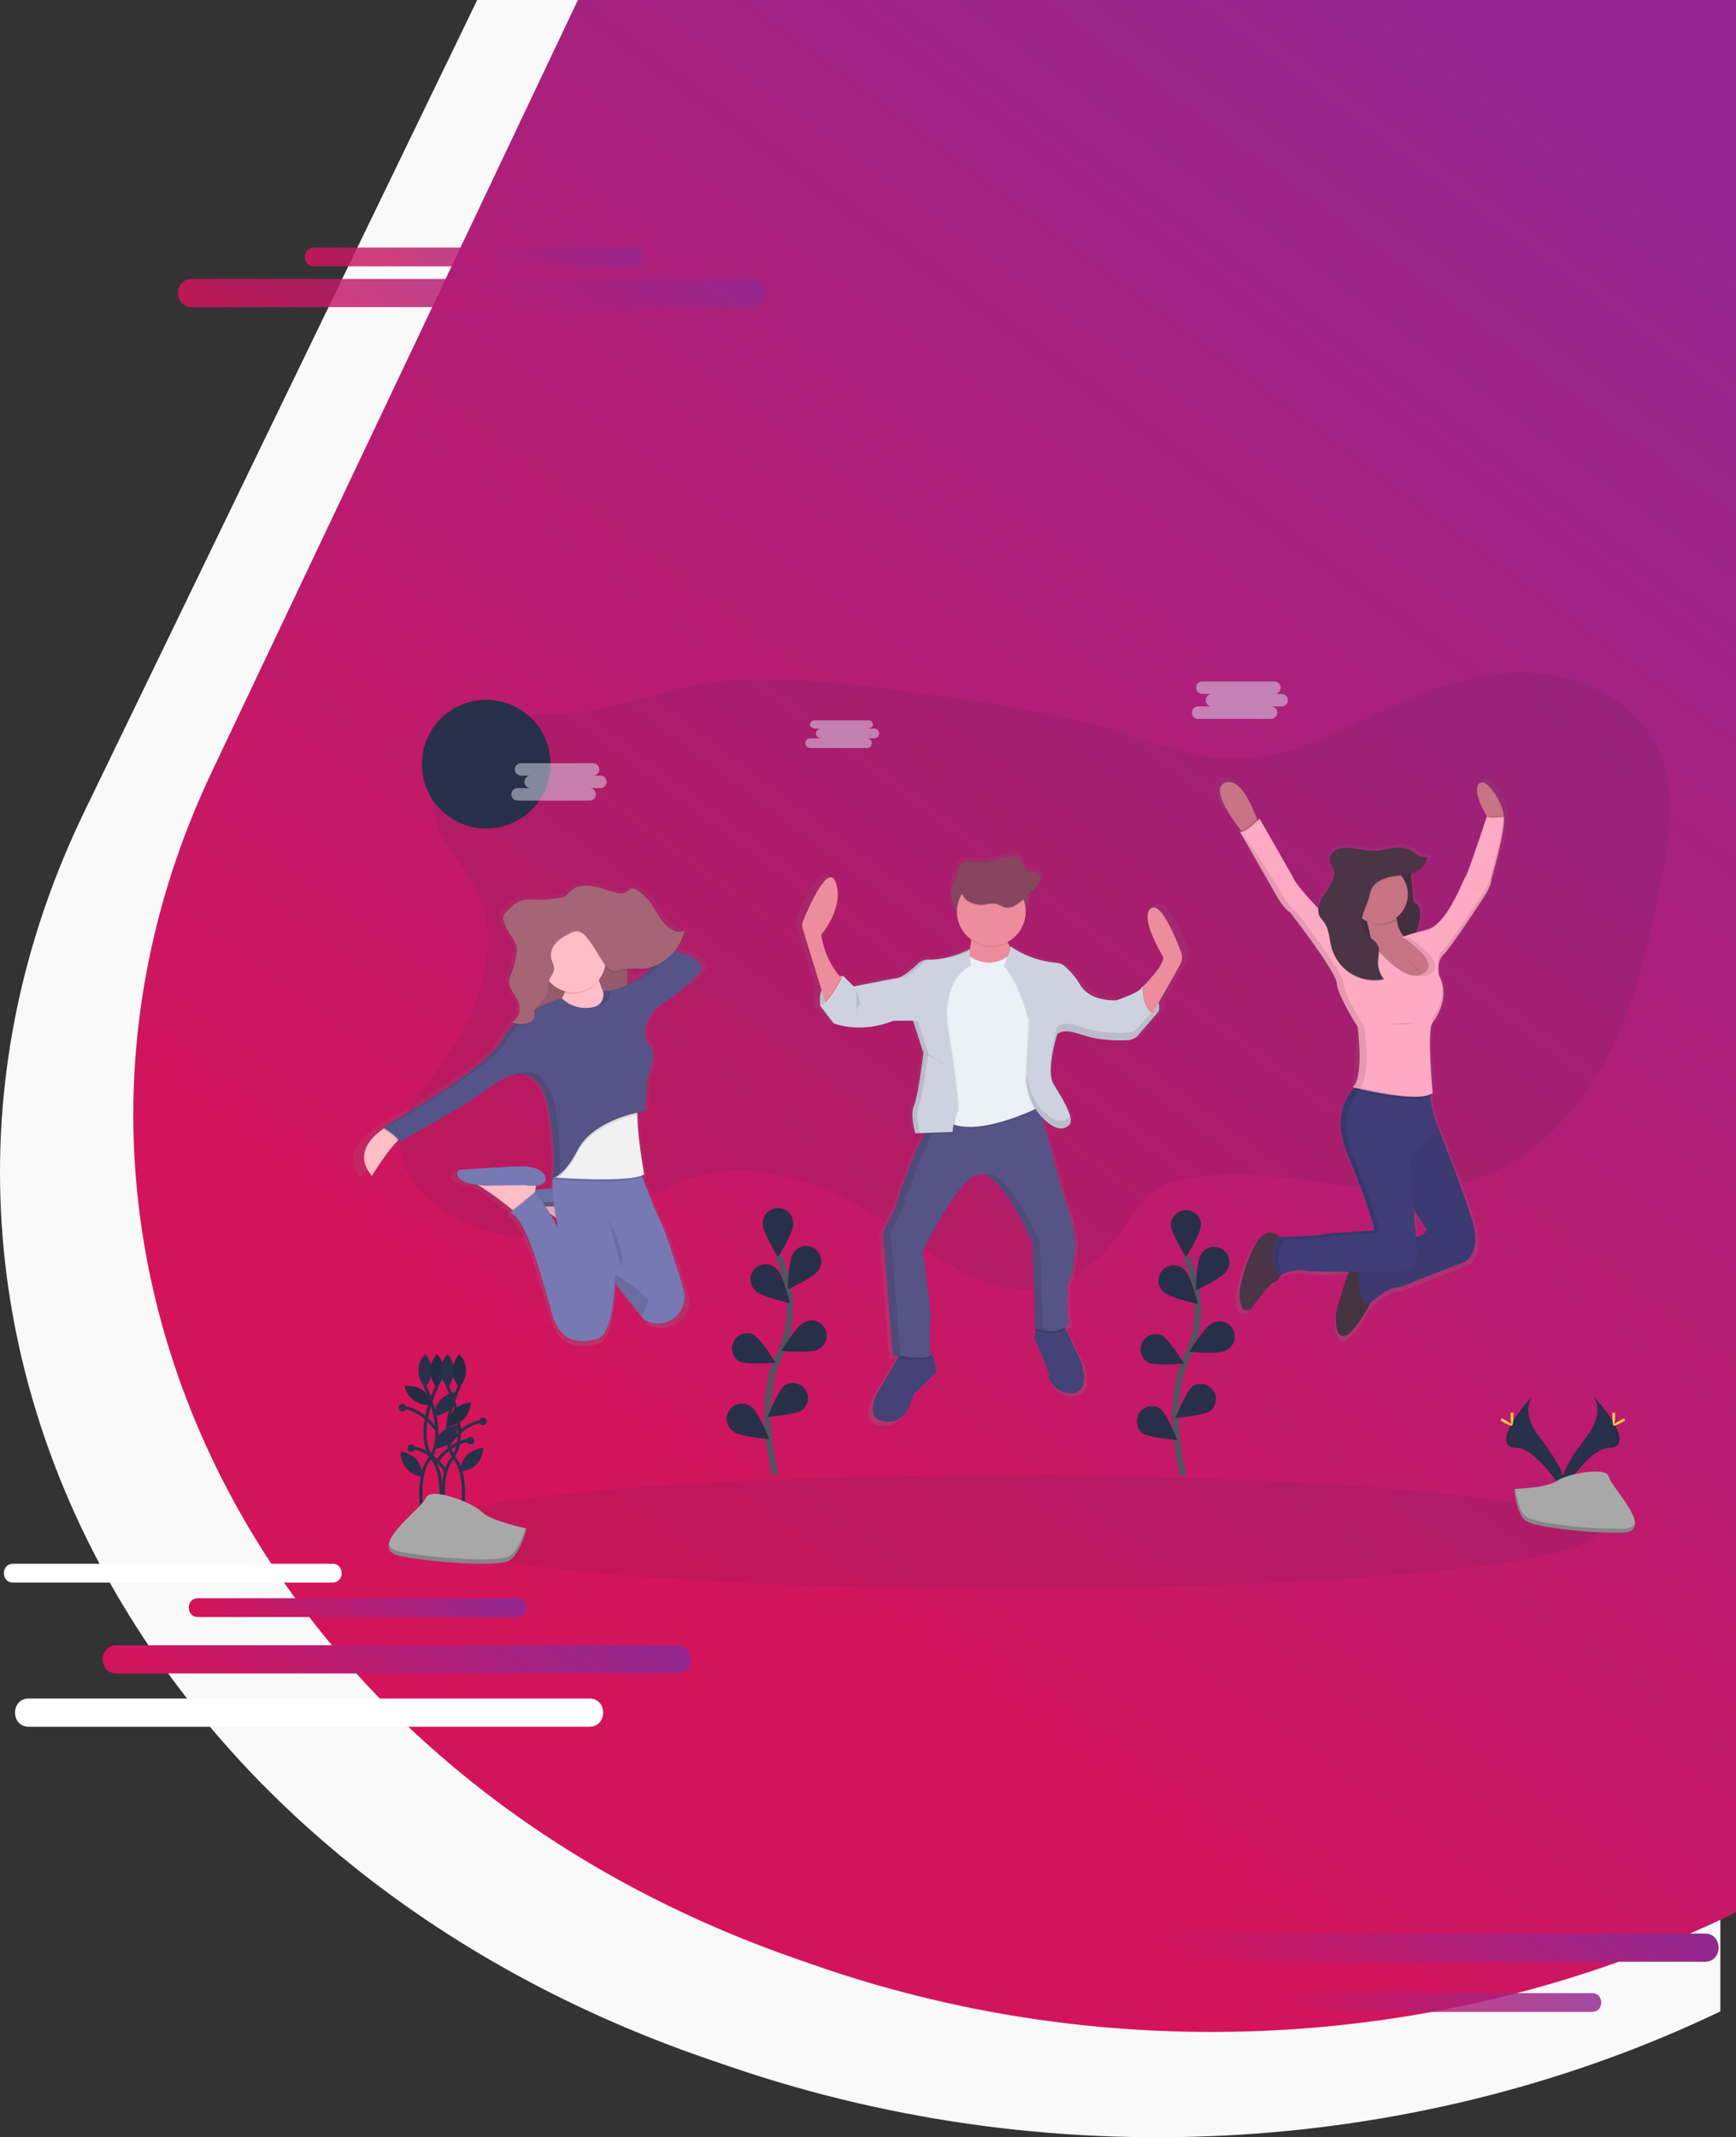 <svg xmlns="http://www.w3.org/2000/svg" xmlns:xlink="http://www.w3.org/1999/xlink" id="Layer_1" data-name="Layer 1" viewBox="0 0 554.048 682"><rect x="0" y="0" width="554.048" height="682" fill="#333333" stroke="none"/><defs><style>.cls-1{fill:#f9f9f9}.cls-2{fill:url(#linear-gradient)}.cls-3{fill:#fff}.cls-36,.cls-38,.cls-4{fill:none}.cls-5{fill:url(#linear-gradient-2)}.cls-6{fill:url(#linear-gradient-3)}.cls-7{opacity:.83}.cls-8{fill:url(#linear-gradient-4)}.cls-9{fill:url(#linear-gradient-5)}.cls-10{fill:url(#linear-gradient-6)}.cls-11{fill:url(#linear-gradient-7)}.cls-12,.cls-13{fill:#283149}.cls-13,.cls-16,.cls-18{opacity:.1}.cls-13,.cls-16,.cls-32,.cls-37,.cls-40{isolation:isolate}.cls-14{fill:url(#linear-gradient-8)}.cls-15{fill:#444176}.cls-17{fill:#565387}.cls-19{fill:#ced2df}.cls-20{fill:#88455e}.cls-21{fill:#ec8c9c}.cls-22{fill:#ebf1f6}.cls-23{fill:url(#linear-gradient-9)}.cls-24{fill:url(#linear-gradient-10)}.cls-25{fill:#ffbdc6}.cls-26{fill:#7679b4}.cls-27{fill:#a66477}.cls-28{fill:#f2f1f2}.cls-29{fill:#565388}.cls-30{fill:url(#linear-gradient-11)}.cls-31{fill:#493545}.cls-32{opacity:.05}.cls-33{fill:#3e3d77}.cls-34{fill:#c77485}.cls-35{fill:#ffaac4}.cls-36{stroke:#535461;stroke-width:2px}.cls-36,.cls-38{stroke-miterlimit:10}.cls-37{fill:#dee3f3;opacity:.5}.cls-38{stroke:#283149}.cls-39{fill:#a8a8a8}.cls-40{opacity:.2}.cls-41{fill:#ffd037}</style><linearGradient id="linear-gradient" x1="260.227" x2="587.858" y1="-8250.035" y2="-8689.509" gradientTransform="translate(428.68 8758.08)" gradientUnits="userSpaceOnUse"><stop offset="0" stop-color="#d4145a"/><stop offset="1" stop-color="#93278f"/></linearGradient><linearGradient id="linear-gradient-2" x1="464.228" x2="529.611" y1="-8092.729" y2="-8180.431" xlink:href="#linear-gradient"/><linearGradient id="linear-gradient-3" x1="136.228" x2="201.611" y1="-8184.729" y2="-8272.431" xlink:href="#linear-gradient"/><linearGradient id="linear-gradient-4" x1="174.721" x2="212.117" y1="-8650.999" y2="-8701.161" xlink:href="#linear-gradient"/><linearGradient id="linear-gradient-5" x1="480.721" x2="518.117" y1="-8093.999" y2="-8144.161" xlink:href="#linear-gradient"/><linearGradient id="linear-gradient-6" x1="137.721" x2="175.117" y1="-8219.999" y2="-8270.161" xlink:href="#linear-gradient"/><linearGradient id="linear-gradient-7" x1="160.228" x2="225.611" y1="-8620.729" y2="-8708.431" xlink:href="#linear-gradient"/><linearGradient id="linear-gradient-8" x1="698.364" x2="698.364" y1="8604.865" y2="8787.826" gradientTransform="matrix(1, 0, 0, -1, 89.24, 9059.8)" gradientUnits="userSpaceOnUse"><stop offset="0" stop-color="gray" stop-opacity=".25"/><stop offset=".54" stop-color="gray" stop-opacity=".12"/><stop offset="1" stop-color="gray" stop-opacity=".1"/></linearGradient><linearGradient id="linear-gradient-9" x1="557.2" x2="557.2" y1="8682.569" y2="8682.666" xlink:href="#linear-gradient-8"/><linearGradient id="linear-gradient-10" x1="550.916" x2="550.916" y1="8630.195" y2="8778.389" xlink:href="#linear-gradient-8"/><linearGradient id="linear-gradient-11" x1="816.346" x2="816.346" y1="8631.786" y2="8811.656" xlink:href="#linear-gradient-8"/></defs><title>landing page vector</title><path d="M623.255,0,497.872,258.995c-75.634,156.233,13.561,334.479,199.224,398.124l6.62,2.269C810.854,696.116,926.719,686.57,1020,641.847V0Z" class="cls-1" transform="translate(-470.952)"/><path d="M655.388,0,538.579,246.236C468.117,394.772,551.213,564.237,724.179,624.747l6.167,2.157C830.157,661.822,938.099,652.747,1025,610.227V0Z" class="cls-2" transform="translate(-470.952)"/><path d="M480.099,551h179c5.791,0,5.801-9,0-9h-179C474.308,542,474.298,551,480.099,551Z" class="cls-3" transform="translate(-470.952)"/><line x1="365.048" x2="544.048" y1="621" y2="621" class="cls-4"/><path d="M836.099,626h179c5.791,0,5.801-9,0-9h-179C830.308,617,830.298,626,836.099,626Z" class="cls-5" transform="translate(-470.952)"/><path d="M508.099,534h179c5.791,0,5.801-9,0-9h-179C502.308,525,502.298,534,508.099,534Z" class="cls-6" transform="translate(-470.952)"/><g class="cls-7"><line x1="100.048" x2="202.048" y1="82" y2="82" class="cls-4"/><path d="M571.099,85h102c3.861,0,3.867-6,0-6h-102C567.238,79,567.232,85,571.099,85Z" class="cls-8" transform="translate(-470.952)"/></g><g class="cls-7"><line x1="406.048" x2="508.048" y1="639" y2="639" class="cls-4"/><path d="M877.099,642h102c3.861,0,3.867-6,0-6h-102C873.238,636,873.232,642,877.099,642Z" class="cls-9" transform="translate(-470.952)"/></g><path d="M534.099,516h102c3.861,0,3.867-6,0-6h-102C530.238,510,530.232,516,534.099,516Z" class="cls-10" transform="translate(-470.952)"/><path d="M475.099,505h102c3.861,0,3.867-6,0-6h-102C471.238,499,471.232,505,475.099,505Z" class="cls-3" transform="translate(-470.952)"/><g class="cls-7"><line x1="61.048" x2="240.048" y1="93" y2="93" class="cls-4"/><path d="M532.099,98h179c5.791,0,5.801-9,0-9h-179C526.308,89,526.298,98,532.099,98Z" class="cls-11" transform="translate(-470.952)"/></g><circle cx="155.176" cy="243.844" r="20.545" class="cls-12"/><path d="M623.618,285.667c8.626,19.484-2.378,41.92-15.33,58.815-4.335,5.665-9.121,11.605-9.722,18.711-.725,8.692,5.162,16.682,12.144,21.906a51.134,51.134,0,0,0,45.288,7.658c13.098-4.15,24.111-13.523,37.324-17.301,22.096-6.328,45.517,4.163,64.44,17.235,13.394,9.24,27.739,20.5,43.887,18.521,11.362-1.392,21.004-9.369,27.549-18.759,3.16-4.534,5.908-9.616,10.509-12.674a26.306,26.306,0,0,1,9.161-3.473c29.339-6.271,60.476,9.033,89.426,1.162,19.555-5.303,35.146-20.77,44.841-38.566s14.221-37.89,17.99-57.798c2.678-14.141,4.901-29.418-1.255-42.424-6.514-13.77-21.592-22.118-36.745-23.682s-30.351,2.753-44.311,8.843c-17.442,7.627-34.54,18.304-53.578,18.339-12.966.027-25.331-4.949-37.726-8.746-20.726-6.341-42.278-9.492-63.755-12.4-20.562-2.784-41.328-5.374-62.014-3.73-14.636,1.162-27.562,6.757-41.765,9.347-9.258,1.688-18.56.442-27.646,3.27-11.189,3.5-22.697,11.609-23.315,24.38C608.429,266.457,619.044,275.33,623.618,285.667Z" class="cls-13" transform="translate(-470.952)"/><path d="M850.059,302.745c-1.901-4.954-6.802-16.599-10.029-14.289-4.077,2.92,4.077,15.82,4.077,15.82.231,2.368-4.353,7.296-6.811,9.753v-.015a1.06,1.06,0,0,1-.106.265l-.203-.11a1.326,1.326,0,0,1-.287.526,5.165,5.165,0,0,0-.022-.526c-.468,1.984-8.644,4.499-8.644,4.499h-.49s-8.184-.613-10.924-4.997a24.243,24.243,0,0,0-5.36-6.253,4.565,4.565,0,0,0-2.541-.963,32.695,32.695,0,0,1-14.924-5.135l-.225-.155-.049.141c-.287-.411-.566-.848-.826-1.299h0l-.133-.243a11.583,11.583,0,0,0,6.288-9.872v-.23a21.318,21.318,0,0,0,.884-3.787v-1.302l1.734-1.544a7.133,7.133,0,0,0,2.018-2.422,2.87,2.87,0,0,0,.213-1.242,2.151,2.151,0,0,0-.816-1.925c-1.331-.918-3.549,0-4.511-1.278-.444-.577-.364-1.362-.581-2.041a3.651,3.651,0,0,0-3.518-2.147,15.197,15.197,0,0,0-4.312.918,25.316,25.316,0,0,1-9.182.861,5.997,5.997,0,0,0-2.515.089,3.465,3.465,0,0,0-2.041,2.373,5.576,5.576,0,0,0-.195,1.215,7.648,7.648,0,0,0-1.925,5.061v3.212a7.812,7.812,0,0,0,1.882,5.074,11.335,11.335,0,0,0,4.747,8.27v.102l-.048.035c-.071,1.054-.234,2.099-.393,3.124v-.225c-.093,0-6.279,3.292-12.908,3.326h-.729a5.181,5.181,0,0,0-3.535,1.371c-1.962,1.847-5.4,4.768-7.513,4.768-.442,0-11.596,2.179-13.443,2.541L738.71,310.71l-.106.199-.203-.199a8.397,8.397,0,0,0-1.122.164,26.749,26.749,0,0,1-6.121-13.501s7.632-8.692,4.826-16.793c-2.395-6.903-8.993,7.893-10.867,12.352a3.562,3.562,0,0,0-.115,2.453l6.2,19.983a15.974,15.974,0,0,0-.491,4.626h-.73L734.74,326.097a25.124,25.124,0,0,0,9.181,1.499,32.098,32.098,0,0,0,11.984-2.3h.388l-.199.442h5.378l3.42,9.944c-.115.941-1.768,14.079-3.093,17.018a7.384,7.384,0,0,0-.521,3.093,23.617,23.617,0,0,0,.985,5.988l2.996-.11-.115.234a155.976,155.976,0,0,0-9.28,23.13l-4.362,8.838,3.27,39.692h.133l.252-.012h0c.354.053.884.133,1.582.221l-.256.442-7.208,11.932s-5.139,10.522,6.231,8.538c0,0,4.203-1.22,5.917-8.396l7.477-7.013s.349-4.658-1.768-6.518c-.133-2.152-.468-8.436.049-9.948.623-1.83-2.651-22.869-2.651-22.869s11.835-24.548,19.002-25.158a3.929,3.929,0,0,1,1.551.203c5.891,1.918,13.028,16.161,15.127,20.593h0l-.036.203v.04l.442.172v.239l-.442.137v.031l.442.11v.164l.442.062v.075h0l-.398.053.932,27.598h0l.093.264h.044l-.08.355-.407,2.85s5.139,10.827,4.826,12.197,3.425,6.863,8.719,5.338,2.143-10.12,2.143-10.12l-5.1-10.509-.225-.468a10.022,10.022,0,0,0,1.432-1.065s-1.556-11.282,0-13.721,2.024-13.571,2.024-13.571-1.092-7.623-2.961-10.977l-7.831-27.951a15.783,15.783,0,0,0,5.696,3.123h-.057a3.833,3.833,0,0,0,1.932-.481,5.444,5.444,0,0,0,.89-.628,1.408,1.408,0,0,0,.147-.147h0c2.195-1.843-2.511-9.063-5.177-13.354-2.568-4.14.97-15.388,1.237-16.225a4.247,4.247,0,0,1,.761-.445,4.696,4.696,0,0,1,1.745-.378c2.555.089,5.698,1.558,9.588,2.297a45.234,45.234,0,0,0,8.186.637h.16c1.091,0,2.079-.022,2.88-.053a4.865,4.865,0,0,0,2.092-.565h0a6.317,6.317,0,0,0,1.487-1.202l6.828-7.714-.178.085a3.837,3.837,0,0,0,0-2.715l7.216-12.464A4.741,4.741,0,0,0,850.059,302.745Z" class="cls-14" transform="translate(-470.952)"/><path d="M769.595,438.229l-7.216,6.916c-1.653,7.071-5.714,8.268-5.714,8.268-10.973,1.953-6.014-8.396-6.014-8.396l6.96-11.777.857-1.454s4.963-1.503,8.268-.601a2.828,2.828,0,0,1,1.127.61C769.936,433.593,769.595,438.229,769.595,438.229Z" class="cls-15" transform="translate(-470.952)"/><path d="M814.092,444.394c-5.113,1.503-8.719-3.907-8.396-5.263s-4.671-12.011-4.671-12.011l.389-2.811.362-2.603,8.396.601.791,1.662,4.923,10.363S819.205,442.891,814.092,444.394Z" class="cls-15" transform="translate(-470.952)"/><path d="M767.943,432.97c-.791,1.357-7.203.672-10.328.247l.857-1.454s4.963-1.503,8.268-.601a2.828,2.828,0,0,1,1.127.61C767.912,432.506,767.943,432.97,767.943,432.97Z" class="cls-16" transform="translate(-470.952)"/><path d="M810.972,423.96c-4.3,2.864-8.878.698-9.567.34l.362-2.603,8.396.601Z" class="cls-16" transform="translate(-470.952)"/><path d="M812.139,408.917c-1.503,2.404,0,13.531,0,13.531-4.963,4.512-10.823,1.202-10.823,1.202l-.884-27.209s-9.771-22.401-16.687-21.8-18.339,24.805-18.339,24.805,3.155,20.744,2.554,22.538,0,10.522,0,10.522c-1.052,1.803-12.025,0-12.025,0l-3.155-39.087,4.189-8.723a154.644,154.644,0,0,1,8.949-22.803c1.215-2.55,2.028-4.105,2.028-4.105l7.999-1.666,25.963-5.383,9.329,33.957c1.803,3.306,2.855,10.823,2.855,10.823S813.641,406.513,812.139,408.917Z" class="cls-17" transform="translate(-470.952)"/><g class="cls-18"><path d="M803.72,423.65l-.884-27.209s-9.771-22.401-16.687-21.8a3.766,3.766,0,0,0-.906.203c6.744,2.241,15.189,21.596,15.189,21.596l.884,27.209a10.606,10.606,0,0,0,5.979,1.092A10.636,10.636,0,0,1,803.72,423.65Z" transform="translate(-470.952)"/><path d="M758.322,432.52l-3.155-39.087,4.207-8.737a154.644,154.644,0,0,1,8.949-22.803c1.215-2.55,2.028-4.105,2.028-4.105l7.999-1.666,23.7-4.927-.128-.473-25.976,5.4-7.999,1.666s-.813,1.556-2.028,4.105A154.449,154.449,0,0,0,756.97,384.695l-4.207,8.719,3.155,39.087a56.462,56.462,0,0,0,9.545.769A70.997,70.997,0,0,1,758.322,432.52Z" transform="translate(-470.952)"/></g><path d="M740.071,311.43s-8.569.442-7.367,9.47l2.404.3,3.606-3.907,1.803-3.306v-.751Z" class="cls-19" transform="translate(-470.952)"/><path d="M740.071,311.43s-8.569.442-7.367,9.47l2.404.3,3.606-3.907,1.803-3.306v-.751Z" class="cls-16" transform="translate(-470.952)"/><path d="M835.366,314.736s7.071,3.756,5.263,8.118l-2.254.884-3.005-1.653-.442-3.907.3-2.705Z" class="cls-19" transform="translate(-470.952)"/><path d="M835.366,314.736s7.071,3.756,5.263,8.118l-2.254.884-3.005-1.653-.442-3.907.3-2.705Z" class="cls-16" transform="translate(-470.952)"/><path d="M783.966,275.802H789.955a9.28,9.28,0,0,1,9.28,9.28h0a9.28,9.28,0,0,1-9.28,9.28h-5.989a9.28,9.28,0,0,1-9.28-9.28h0A9.28,9.28,0,0,1,783.966,275.802Z" class="cls-20" transform="translate(-470.952)"/><path d="M739.983,312.707l-5.263,8.396-.442-1.494-7.15-23.298a3.584,3.584,0,0,1,.11-2.417c1.807-4.393,8.18-19.002,10.491-12.175,2.705,7.954-4.662,16.536-4.662,16.536a26.48,26.48,0,0,0,6.288,13.761C739.744,312.473,739.983,312.707,739.983,312.707Z" class="cls-21" transform="translate(-470.952)"/><path d="M834.239,316.313s8.268-7.817,7.954-10.973c0,0-7.817-12.626-3.907-15.467,3.093-2.263,7.791,9.139,9.612,13.987a4.728,4.728,0,0,1-.314,3.977l-9.881,17.495Z" class="cls-21" transform="translate(-470.952)"/><path d="M780.718,294.38s1.503,9.62-2.855,13.231,12.48,3.588,12.48,3.588l6.014-5.564s-6.916-6.465-4.812-11.273Z" class="cls-21" transform="translate(-470.952)"/><path d="M780.418,305.491s6.465,4.812,12.926-.601l10.522,21.8-.601,26.608s-21.8,11.273-30.819,4.362-1.503-10.522-1.503-10.522l-2.104-20.443,2.254-13.231s4.057-6.315,4.362-6.315S780.418,305.491,780.418,305.491Z" class="cls-16" transform="translate(-470.952)"/><path d="M780.418,305.19s6.465,4.821,12.93-.601l10.522,21.8-.601,26.608s-21.8,11.273-30.819,4.362-1.503-10.522-1.503-10.522l-2.104-20.443,2.254-13.231s4.057-6.315,4.362-6.315S780.418,305.19,780.418,305.19Z" class="cls-22" transform="translate(-470.952)"/><path d="M780.418,302.887s-6.129,3.491-12.785,3.319a4.711,4.711,0,0,0-3.398,1.299c-1.896,1.821-5.215,4.702-7.27,4.702-.442,0-13.231,2.554-13.231,2.554l-3.381-3.381s-5.038,9.846-7.442,9.395l4.362,5.714s8.268,3.606,19.091-.751h6.315l3.306,10.222s-1.653,13.832-3.005,16.837.442,8.869.442,8.869l11.874-.442s.601-5.864,1.503-6.629-3.155-26.608-3.155-26.608-2.705-14.583,7.216-19.842Z" class="cls-16" transform="translate(-470.952)"/><path d="M775.941,356.139a39.245,39.245,0,0,0-.932,5.422l-9.09.345c1.215-2.55,2.028-4.105,2.028-4.105Z" class="cls-16" transform="translate(-470.952)"/><path d="M739.983,312.707l-5.263,8.396-.442-1.494c1.931-1.918,4.194-5.926,5.095-7.597A8.91,8.91,0,0,0,739.983,312.707Z" class="cls-16" transform="translate(-470.952)"/><path d="M780.418,302.891s-6.434,3.491-13.085,3.319a4.711,4.711,0,0,0-3.398,1.299c-1.896,1.821-5.215,4.702-7.27,4.702-.442,0-13.231,2.554-13.231,2.554l-3.394-3.385s-5.038,9.846-7.442,9.395l4.362,5.714s8.268,3.606,19.091-.751h6.315l3.306,10.217s-1.653,13.832-3.005,16.837.442,8.869.442,8.869l11.874-.442s.601-5.864,1.503-6.629-3.155-26.608-3.155-26.608-2.705-14.583,7.216-19.842Z" class="cls-19" transform="translate(-470.952)"/><path d="M793.348,302.031a29.253,29.253,0,0,0,14.322,5.215,4.353,4.353,0,0,1,2.453.95,23.74,23.74,0,0,1,5.175,6.187c3.306,5.413,11.424,4.812,11.424,4.812s7.893-2.479,8.343-4.419c0,0,.225,10.606,5.188,8.043l-6.527,7.521a4.605,4.605,0,0,1-3.292,1.586,48.392,48.392,0,0,1-10.31-.57c-5.413-1.052-9.32-3.606-12.175-1.352,0,0-3.756,11.724-1.202,15.935s7.071,11.273,4.963,13.081-4.662,1.653-8.869-2.705-4.662-11.724-4.662-11.724l1.052-18.94s-4.057-14.283-7.954-17.137Z" class="cls-16" transform="translate(-470.952)"/><path d="M840.85,322.628l-6.545,7.552a4.6,4.6,0,0,1-1.578,1.175h0a4.583,4.583,0,0,1-1.706.402,47.819,47.819,0,0,1-10.31-.57c-5.064-.985-8.812-3.283-11.614-1.732a4.11,4.11,0,0,0-.566.376s-3.756,11.724-1.202,15.935,7.071,11.273,4.963,13.081a4.861,4.861,0,0,1-1.175.765c-1.891.853-4.238.115-7.694-3.469-4.207-4.362-4.662-11.724-4.662-11.724l1.052-18.94s-4.057-14.283-7.954-17.137l1.719-6.165a31.209,31.209,0,0,0,14.406,5.064,4.353,4.353,0,0,1,2.453.95,23.757,23.757,0,0,1,5.175,6.187c3.306,5.413,11.424,4.812,11.424,4.812a43.868,43.868,0,0,0,5.687-2.263h0a8.669,8.669,0,0,0,2.651-1.768,1.326,1.326,0,0,0,.287-.53S835.892,325.183,840.85,322.628Z" class="cls-16" transform="translate(-470.952)"/><path d="M840.717,322.779l-6.54,7.561a4.6,4.6,0,0,1-1.273,1.025h0a4.587,4.587,0,0,1-2.006.552,47.819,47.819,0,0,1-10.31-.57c-4.883-.95-8.547-3.124-11.309-1.883a4.088,4.088,0,0,0-.884.526s-3.756,11.724-1.202,15.935,7.071,11.273,4.963,13.081a5.214,5.214,0,0,1-.884.614c-1.944,1.074-4.348.442-7.994-3.319-4.207-4.362-4.662-11.724-4.662-11.724l1.052-18.941s-4.057-14.283-7.954-17.137l1.803-6.465.217.15a31.209,31.209,0,0,0,14.406,5.064,4.353,4.353,0,0,1,2.453.95,23.757,23.757,0,0,1,5.175,6.187c3.306,5.413,11.424,4.812,11.424,4.812a43.868,43.868,0,0,0,5.687-2.263h0c1.366-.698,2.479-1.463,2.651-2.161v.38C835.662,316.981,836.325,325.037,840.717,322.779Z" class="cls-19" transform="translate(-470.952)"/><path d="M791.678,294.804H780.63a27.037,27.037,0,0,1,.208,5.303,11.357,11.357,0,0,0,11.675.84C791.453,298.985,790.807,296.757,791.678,294.804Z" class="cls-16" transform="translate(-470.952)"/><circle cx="316.382" cy="290.908" r="10.973" class="cls-21"/><path d="M785.054,288.954a11.714,11.714,0,0,1,3.655-.336c1.096.221,2.028.977,3.124,1.206,2.112.442,4.074-1.114,5.67-2.563l3.447-3.138a7.035,7.035,0,0,0,1.944-2.378,2.386,2.386,0,0,0-.583-2.811c-1.259-.884-3.429,0-4.34-1.255a6.55,6.55,0,0,1-.561-2.002,3.518,3.518,0,0,0-3.385-2.108,14.975,14.975,0,0,0-4.145.884,23.863,23.863,0,0,1-8.838.844,5.648,5.648,0,0,0-2.417.084,3.381,3.381,0,0,0-1.962,2.329c-.681,2.404.482,6.28,1.648,8.432S782.725,289.242,785.054,288.954Z" class="cls-16" transform="translate(-470.952)"/><path d="M785.054,288.654a11.714,11.714,0,0,1,3.655-.336c1.096.221,2.028.977,3.124,1.206,2.112.442,4.074-1.114,5.67-2.563l3.447-3.138a7.035,7.035,0,0,0,1.944-2.378,2.386,2.386,0,0,0-.583-2.811c-1.259-.884-3.429,0-4.34-1.255a6.55,6.55,0,0,1-.561-2.002,3.518,3.518,0,0,0-3.385-2.108,14.975,14.975,0,0,0-4.145.884,23.863,23.863,0,0,1-8.838.844,5.648,5.648,0,0,0-2.417.084,3.381,3.381,0,0,0-1.962,2.329c-.681,2.404.482,6.28,1.648,8.432S782.725,288.919,785.054,288.654Z" class="cls-20" transform="translate(-470.952)"/><path d="M765.914,336.085a6.196,6.196,0,0,1,3.606,1.803,6.478,6.478,0,0,0,3.306,1.953" class="cls-16" transform="translate(-470.952)"/><path d="M744.265,316.238s1.962,4.379.751,4.821-.751,3.606-.751,3.606" class="cls-16" transform="translate(-470.952)"/><g class="cls-18"><path d="M744.941,314.695s12.776-2.554,13.218-2.554c2.059,0,5.374-2.881,7.27-4.702a4.64,4.64,0,0,1,2.059-1.145H767.324a4.711,4.711,0,0,0-3.398,1.299c-1.896,1.821-5.215,4.702-7.27,4.702-.358,0-8.533,1.622-11.852,2.28Z" transform="translate(-470.952)"/><path d="M780.29,303.573v-.561a31.898,31.898,0,0,1-9.793,3.133A30.263,30.263,0,0,0,780.29,303.573Z" transform="translate(-470.952)"/><path d="M764.637,361.636s-1.803-5.864-.442-8.869,3.005-16.837,3.005-16.837l-3.297-10.192H757.571l-.384.442H762.379l3.292,9.905s-1.653,13.832-3.005,16.837.442,8.869.442,8.869l11.878-.442v-.093Z" transform="translate(-470.952)"/></g><g class="cls-18"><path d="M812.139,356.603a5.214,5.214,0,0,1-.884.614c-1.944,1.074-4.348.442-7.994-3.319-3.341-3.46-4.313-8.838-4.574-10.876l-.088,1.556s.442,7.367,4.662,11.724c3.646,3.774,6.05,4.393,7.994,3.319a5.214,5.214,0,0,0,.884-.614c.632-.544.667-1.564.336-2.837A1.392,1.392,0,0,1,812.139,356.603Z" transform="translate(-470.952)"/><path d="M838.424,323.004l-4.256,4.919a4.6,4.6,0,0,1-1.273,1.025h0a4.587,4.587,0,0,1-2.006.552,47.819,47.819,0,0,1-10.31-.57c-4.883-.95-8.547-3.124-11.309-1.883a4.088,4.088,0,0,0-.884.526s-2.426,7.574-2.055,12.732a49.718,49.718,0,0,1,2.055-10.328,4.088,4.088,0,0,1,.884-.526c2.766-1.242,6.425.932,11.309,1.883a48.38,48.38,0,0,0,10.31.57,4.587,4.587,0,0,0,2.006-.552h0a4.6,4.6,0,0,0,1.273-1.012l6.545-7.552A2.576,2.576,0,0,1,838.424,323.004Z" transform="translate(-470.952)"/></g><path d="M646.239,377.134a.34.34,0,0,0,.402.053A1.37,1.37,0,0,1,646.239,377.134Z" class="cls-23" transform="translate(-470.952)"/><path d="M691.222,303.716c-.799-.231-1.939-.608-3.31-1.087a17.359,17.359,0,0,0,3.066-6.177l-.115.044c.04-.138.08-.271.115-.413-2.631,1.069-5.542-.741-7.397-3.066s-3.106-5.21-5.139-7.348a23.518,23.518,0,0,0-2.725-2.347,3.767,3.767,0,0,0-1.975-.967c-1.185-.035-2.112,1.127-3.253,1.469a4.437,4.437,0,0,1-2.268-.084c-2.942-.674-5.769-1.921-8.773-2.25a10.281,10.281,0,0,0-4.761.537c-1.509.572-2.197,1.713-3.417,2.627-1.331.981-3.932.958-5.48,1.132a39.27,39.27,0,0,1-5.662.235,13.255,13.255,0,0,0-3.257.12c-2.25.493-4.056,2.281-5.742,3.994a2.96,2.96,0,0,0-.95,1.487,1.877,1.877,0,0,0,0,.493,3.199,3.199,0,0,0,.226,1.309,17.306,17.306,0,0,0,2.179,4.335,12.52,12.52,0,0,1,1.881,3.08,5.977,5.977,0,0,1,.288,1.775,12.909,12.909,0,0,1-.2,1.908,23.962,23.962,0,0,1-1.46,5.081,9.23,9.23,0,0,0-.852,2.662,4.242,4.242,0,0,0,0,.568c-.111,2.929,2.844,5.036,3.417,7.947a4.749,4.749,0,0,1,.084.732,4.959,4.959,0,0,1-2.623,4.295c.133.053.271.098.408.142a3.703,3.703,0,0,1-.408.222,8.281,8.281,0,0,0,.852.275,19.791,19.791,0,0,0-4.309,5.325c-5.134,9.558-39.906,28.28-39.906,28.28l.515.293-.417.271c-3.009,2.001-10.069,7.837-3.688,15.216,0,0,4.983-7.863,8.476-11.213.155-.151.311-.288.444-.417a1.021,1.021,0,0,1,.133.808l22.862-12.846s8.125-5.689,10.392-6.971a18.704,18.704,0,0,1,5.152-2.219l-.266.111a10.437,10.437,0,0,1,2.623-.373c4.047.062,8.431,3.026,9.873,14.763,1.935,15.717,1.038,18.553.417,18.939a1.141,1.141,0,0,1-.226-.04.386.386,0,0,0,.062.044,1.189,1.189,0,0,1-.248-.044.355.355,0,0,0,.337.08.315.315,0,0,0,.253-.031h0a2.624,2.624,0,0,0,.306,0,3.26,3.26,0,0,1-.031.444c-.031,0-.182.084,0,.093h0c-.049.887-.044,1.85,0,2.858-2.01.111-4.02.231-5.769.337l.155-.83.071-.373c1.544-.124,3.009-.577,3.182-1.828.377-2.751-3.399-4.22-6.612-4.402s-22.48,1.1-22.48,1.1-2.889,3.741,6.275,4.881q.408.213.848.444a101.851,101.851,0,0,1,10.792,7.668l.324.257-1.047.852c5.667,1.282,11.147,22.937,14.169,32.837s9.634,9.54,15.114,8.072c5.134-1.376,5.769-16.285,5.853-18.158v-.191l9.132,11.28.692.856q.399.209.79.391c6.914,3.288,14.55-3.017,12.38-10.206-2.197-7.246-5.604-17.963-7.876-22.493-1.904-3.794-4.362-10.095-5.853-14.04a4.74,4.74,0,0,0,.564-.271s-.035-.177-.093-.501l.093-.049s-2.219-11.413-2.316-19.525v-.706c1.651-.377,2.698-.524,2.698-.524l.031-.355-.191.04.919-10.512s3.372-7.175.79-10.162a6.275,6.275,0,0,1-1.513-3.106c-.444-2.747,0-7.331,6.013-11.138,9.257-5.871,12.869-10.65,12.869-10.65S696.888,305.384,691.222,303.716Zm-18.317,7.48v-4.839c1.71-.084,3.456.115,5.175,0a13.094,13.094,0,0,0,2.497-.42l.415.287A45.517,45.517,0,0,1,672.904,311.196Zm-26.077,75.85c.676.468,1.357.955,2.024,1.445.415,2.386.782,4.07.809,4.189A33.082,33.082,0,0,0,646.827,387.046Z" class="cls-24" transform="translate(-470.952)"/><path d="M661.437,383.069l-.398,2.161-.305,1.653-.557,3.023L654.777,393.684s-.486-.415-1.29-1.074a94.656,94.656,0,0,0-10.279-7.513,11.49,11.49,0,0,0-2.824-1.304Z" class="cls-25" transform="translate(-470.952)"/><path d="M661.437,382.975l-.398,2.161a16.793,16.793,0,0,1-3.562-.181l-12.599.181c-.597-.035-1.153-.084-1.675-.137a11.49,11.49,0,0,0-2.824-1.304Z" class="cls-16" transform="translate(-470.952)"/><path d="M657.477,384.778s6.302,1.078,6.66-1.622-3.239-4.123-6.293-4.326-21.424,1.087-21.424,1.087-3.239,4.318,8.458,5.038Z" class="cls-26" transform="translate(-470.952)"/><path d="M661.437,383.069l-.398,2.161-.305,1.653-.557,3.023L654.777,393.684s-.486-.415-1.29-1.074a94.656,94.656,0,0,0-10.279-7.513,11.49,11.49,0,0,0-2.824-1.304Z" class="cls-16" transform="translate(-470.952)"/><path d="M661.437,382.975l-.398,2.161a16.793,16.793,0,0,1-3.562-.181l-12.599.181c-.597-.035-1.153-.084-1.675-.137a11.49,11.49,0,0,0-2.824-1.304Z" class="cls-16" transform="translate(-470.952)"/><path d="M657.477,384.778s6.302,1.078,6.66-1.622-3.239-4.123-6.293-4.326-21.424,1.087-21.424,1.087-3.239,4.318,8.458,5.038Z" class="cls-16" transform="translate(-470.952)"/><rect width="33.144" height="38.889" x="167.041" y="296.13" class="cls-27"/><rect width="33.144" height="38.889" x="167.041" y="296.13" class="cls-16"/><path d="M599.701,362.821a5.276,5.276,0,0,0-2.006,1.419c-3.328,3.288-8.074,10.999-8.074,10.999-6.081-7.239.65-12.961,3.535-14.928.698-.477,1.167-.734,1.167-.734Z" class="cls-25" transform="translate(-470.952)"/><path d="M661.079,308.284s1.622,11.34,7.199,14.04-7.199,7.738-7.199,7.738l-17.46-6.478s9.899-3.239,7.919-12.78Z" class="cls-25" transform="translate(-470.952)"/><path d="M642.377,376.498l-.398,2.161-.305,1.653-.557,3.023-5.4,3.778s-.486-.415-1.29-1.074a94.656,94.656,0,0,0-10.279-7.513,11.49,11.49,0,0,0-2.824-1.304Z" class="cls-25" transform="translate(-470.952)"/><path d="M642.377,376.346l-.398,2.161a16.793,16.793,0,0,1-3.562-.181l-12.599.181c-.597-.035-1.153-.084-1.675-.137a11.49,11.49,0,0,0-2.824-1.304Z" class="cls-16" transform="translate(-470.952)"/><path d="M638.4,378.149s6.302,1.078,6.66-1.622-3.239-4.141-6.302-4.318-21.42,1.078-21.42,1.078-3.239,4.318,8.458,5.038Z" class="cls-26" transform="translate(-470.952)"/><path d="M641.657,380.316l-.557,3.023-5.4,3.778s-.486-.415-1.29-1.074l7.141-5.855Z" class="cls-16" transform="translate(-470.952)"/><path d="M677.266,421.479q-.371-.181-.751-.384l-.658-.84-8.697-11.048v.194c-.057,1.834-.685,16.461-5.573,17.809-5.219,1.441-11.521,1.799-14.398-7.919s-8.1-30.956-13.501-32.216l8.008-6.571s5.303,6.187,7.468,12.144c-.08-.38-3.743-17.487-.72-20.509h26.276s4.048,11.552,6.841,17.279c2.165,4.446,5.413,14.954,7.513,22.065A8.452,8.452,0,0,1,677.266,421.479Z" class="cls-26" transform="translate(-470.952)"/><path d="M676.555,375.415c-4.052,2.4-21.87,1.423-27.677,1.034l-1.578-.115c-.172,0,.027-.097.027-.097l.164-1.635,4.318-10.977L674.937,350.226a20.015,20.015,0,0,0-.588,6.05C674.464,364.222,676.555,375.415,676.555,375.415Z" class="cls-16" transform="translate(-470.952)"/><path d="M676.555,374.756c-4.052,2.4-21.87,1.423-27.677,1.034l-1.578-.115H647.039l.287-.075,1.423-.376,3.058-12.241,23.13-13.408a20.015,20.015,0,0,0-.588,6.05C674.464,363.557,676.555,374.756,676.555,374.756Z" class="cls-28" transform="translate(-470.952)"/><path d="M674.349,355.732c-4.702,1.083-15.052,4.269-19.029,11.932-2.651,5.117-4.861,7.314-6.439,8.233l-1.578-.115.027-.097,1.423-.376,3.058-12.241,23.13-13.408A20.017,20.017,0,0,0,674.349,355.732Z" class="cls-16" transform="translate(-470.952)"/><path d="M594.301,359.581l5.4,3.239a5.276,5.276,0,0,0-2.006,1.419c-.442-1.326-3.279-3.146-4.561-3.924C593.832,359.838,594.301,359.581,594.301,359.581Z" class="cls-16" transform="translate(-470.952)"/><path d="M646.354,376.007a.323.323,0,0,1-.38-.049A1.299,1.299,0,0,0,646.354,376.007Z" class="cls-16" transform="translate(-470.952)"/><path d="M658.555,321.603a10.707,10.707,0,0,1-8.281-3.058s-14.398,4.141-19.259,13.501S593.037,359.763,593.037,359.763s5.745,3.239,5.219,4.861l21.778-12.599s7.738-5.581,9.899-6.841,14.04-8.997,16.559,12.06,0,18.56,0,18.56,3.602,1.259,8.838-8.838S676.749,354.548,676.749,354.548l.884-10.606s3.213-7.035.751-9.97a6.231,6.231,0,0,1-1.441-3.045c-.411-2.696,0-7.19,5.745-10.924,8.838-5.745,12.241-10.438,12.241-10.438s.181-3.42-5.219-5.038-27.359-10.438-27.359-10.438l-.72,3.058L678.91,309.389s-8.639,7.018-15.467,6.841C663.416,316.199,664.676,321.422,658.555,321.603Z" class="cls-29" transform="translate(-470.952)"/><path d="M661.856,313.22a35.353,35.353,0,0,1-.994-4.419l-9.541,2.537a10.518,10.518,0,0,1-.217,5.502,10.261,10.261,0,0,0,10.752-3.624Z" class="cls-16" transform="translate(-470.952)"/><circle cx="183.017" cy="306.392" r="10.261" class="cls-25"/><path d="M659.422,283.055c2.846.323,5.555,1.547,8.357,2.21a4.127,4.127,0,0,0,2.161.084c1.087-.336,1.971-1.476,3.093-1.441a3.252,3.252,0,0,1,1.883.95,22.587,22.587,0,0,1,2.594,2.302c1.931,2.099,3.133,4.927,4.896,7.208s4.543,4.057,7.049,3.009c-1.701,6.629-7.287,11.697-13.324,12.108-2.408.164-4.861-.336-7.208.371a6.311,6.311,0,0,1-1.821.442c-1.326,0-2.422-1.233-3.261-2.431-1.962-2.819-3.535-6.019-5.745-8.586a4.696,4.696,0,0,0-2.621-1.812,4.853,4.853,0,0,0-2.899.813,13.763,13.763,0,0,0-4.242,2.943,5.883,5.883,0,0,0-1.432,5.175,12.639,12.639,0,0,1,.884,2.895c0,1.635-1.423,2.833-1.71,4.419a17.057,17.057,0,0,0-.071,2.015,8.22,8.22,0,0,1-3.045,5.343,3.843,3.843,0,0,0-1.392,1.931c-.115.561,0,1.158-.075,1.728-.217,1.419-1.631,2.134-2.881,2.32a8.352,8.352,0,0,1-4.322-.513,4.968,4.968,0,0,0,2.417-5.303c-.557-2.921-3.491-5.016-3.244-7.994a9.249,9.249,0,0,1,.813-2.629,24.062,24.062,0,0,0,1.388-4.985,8.445,8.445,0,0,0-.084-3.977,12.556,12.556,0,0,0-1.794-3.023,17.155,17.155,0,0,1-2.077-4.256,2.983,2.983,0,0,1-.199-1.405,2.912,2.912,0,0,1,.884-1.458c1.609-1.684,3.332-3.438,5.471-3.924a12.267,12.267,0,0,1,3.093-.119,36.343,36.343,0,0,0,5.396-.23c1.476-.172,3.977-.15,5.223-1.114,1.162-.884,1.821-2.011,3.257-2.576A9.532,9.532,0,0,1,659.422,283.055Z" class="cls-16" transform="translate(-470.952)"/><path d="M665.127,389.009s5.939,11.697,4.141,15.299" class="cls-16" transform="translate(-470.952)"/><path d="M675.856,420.296l-8.697-11.048v.194s-.504-3.571,1.153-2.369c3.628,2.625,9.435,6.929,9.559,7.672S676.696,418.467,675.856,420.296Z" class="cls-16" transform="translate(-470.952)"/><g class="cls-18"><path d="M663.589,316.199s.734,3.04-1.639,4.561a4.076,4.076,0,0,0,3.703-4.706A11.517,11.517,0,0,1,663.589,316.199Z" transform="translate(-470.952)"/><path d="M595.202,359.042s33.117-18.357,37.978-27.717c3.487-6.717,11.888-10.743,16.351-12.484-3.257,1.092-14.216,5.276-18.335,13.204-4.861,9.36-37.978,27.717-37.978,27.717Z" transform="translate(-470.952)"/><path d="M670.032,314.771a39.442,39.442,0,0,0,11.021-6.129l-17.279-12.241.393-1.679-1.653-.663-.72,3.058,17.279,12.241A41.695,41.695,0,0,1,670.032,314.771Z" transform="translate(-470.952)"/><path d="M670.142,356.249a42.814,42.814,0,0,1,6.775-1.71l.031-.349A45.854,45.854,0,0,0,670.142,356.249Z" transform="translate(-470.952)"/><path d="M649.2,375.233h-.159a.323.323,0,0,1-.38-.049,1.326,1.326,0,0,0,.38.049c.592-.345,1.48-3.032-.38-18.587-1.989-16.607-9.793-15.304-14.066-13.394,4.366-1.202,10.376-.164,12.086,14.115,1.86,15.555.972,18.247.38,18.587A3.977,3.977,0,0,0,649.2,375.233Z" transform="translate(-470.952)"/><path d="M647.061,375.831a1.326,1.326,0,0,1-.38-.049A.323.323,0,0,0,647.061,375.831Z" transform="translate(-470.952)"/></g><path d="M659.422,282.706c2.846.323,5.555,1.547,8.357,2.21a4.127,4.127,0,0,0,2.161.084c1.087-.336,1.971-1.476,3.093-1.441a3.252,3.252,0,0,1,1.883.95,22.587,22.587,0,0,1,2.594,2.302c1.931,2.099,3.133,4.927,4.896,7.208s4.543,4.057,7.049,3.009c-1.701,6.629-7.287,11.697-13.324,12.108-2.408.164-4.861-.336-7.208.371a6.311,6.311,0,0,1-1.821.442c-1.326,0-2.422-1.233-3.261-2.431-1.962-2.819-3.535-6.019-5.745-8.586a4.696,4.696,0,0,0-2.621-1.812,4.853,4.853,0,0,0-2.899.813,13.763,13.763,0,0,0-4.242,2.943,5.883,5.883,0,0,0-1.432,5.175,12.639,12.639,0,0,1,.884,2.895c0,1.635-1.423,2.833-1.71,4.419a17.057,17.057,0,0,0-.071,2.015,8.22,8.22,0,0,1-3.045,5.343,3.843,3.843,0,0,0-1.392,1.931c-.115.561,0,1.158-.075,1.728-.217,1.419-1.631,2.134-2.881,2.32a8.352,8.352,0,0,1-4.322-.513,4.968,4.968,0,0,0,2.417-5.303c-.557-2.921-3.491-5.016-3.244-7.994a9.249,9.249,0,0,1,.813-2.629,24.062,24.062,0,0,0,1.388-4.985,8.445,8.445,0,0,0-.084-3.977,12.556,12.556,0,0,0-1.794-3.023,17.155,17.155,0,0,1-2.077-4.256,2.983,2.983,0,0,1-.199-1.405,2.912,2.912,0,0,1,.884-1.458c1.609-1.684,3.332-3.438,5.471-3.924a12.267,12.267,0,0,1,3.093-.119,36.343,36.343,0,0,0,5.396-.23c1.476-.172,3.977-.15,5.223-1.114,1.162-.884,1.821-2.011,3.257-2.576A9.532,9.532,0,0,1,659.422,282.706Z" class="cls-27" transform="translate(-470.952)"/><path d="M952.195,259.881v-.371c.23-.053.23-.115.203-.059h-.203v-.476c-.044-4.097-5.709-12.816-7.981-10.27-1.989,2.236,1.012,7.893,2.541,10.438l.137.23-.075-.049s-6.324,18.861-7.071,19.595-5.953,15.564-12.816,17.235c-1.357.323-2.484.614-3.429.884l.075-.252A27.341,27.341,0,0,0,924.783,292.366c.221-1.609,0-3.557-.813-4.34-.398-.389-.884-.442-1.211-1.061a4.896,4.896,0,0,1-.336-1.701l-.583-7.15.407-.124c2.457-.787,4.839-2.651,5.117-5.162a2.653,2.653,0,0,1-.261.084,4.478,4.478,0,0,0,.075-.442c-2.064.813-3.977-1.326-5.966-2.285-3.275-1.604-7.018-.093-10.398.274-3.831.42-7.468-1.171-11.384-.884-2.13.164-4.499,1.609-4.384,3.708.066,1.153.884,2.13,1.22,3.235.848,2.674-1.038,5.356-2.691,7.636a11.368,11.368,0,0,0-2.316,5.082c-3.805-3.977-7.919-8.573-8.396-10.301l-11.008-18.861s-.261.278-.681.689c-.066-.203-.146-.442-.234-.681-1.405-3.937-5.383-13.478-10.425-11.728s2.09,11.53,5.193,15.427l.442.539a1.396,1.396,0,0,1-.787-.035L877.639,285.344s2.232,4.03,4.278,5.126c0,0,15.251,19.228,15.436,23.072s6.859,14.102,6.859,14.102l-1.675,19.748h.645a1.218,1.218,0,0,0-.57.443c-2.895,3.208-6.593,10.085-1.538,21.778,7.437,17.235,8.555,23.987,8.555,23.987s-14.141.734-16.925,1.282c-2.466.486-12.051.826-14.243.884-.782-.91-3.093-2.925-6.213,0-3.907,3.663-6.695,15.909-6.695,15.909s-1.489,9.89,3.535,7.323c0,0,5.953-8.242,7.623-8.609.831-.181,1.71-1.405,2.382-2.585l.035.022h0c.04,0,.203-.088.468-.194h0c1.237-.491,4.645-1.67,7.331-1.083,1.472.323,7.782.398,14.398.38-1.494,3.579-4.172,12.816-4.172,12.816s-1.118,8.613,2.594,8.259c2.651-.261,6.717-7.035,8.838-10.902,1.538-1.127,5.944-5.166,9.201-4.861l21.946-8.423s5.206-2.93,2.417-12.634c-2.21-7.716-8.498-23.51-10.982-29.666h0l-.075-.159c-.601-1.489-.963-2.373-.963-2.373h0a36.321,36.321,0,0,1-1.993-8.71c-.022-.234-.04-.473-.057-.707a3.907,3.907,0,0,0,.862-.499s-2.046-20.69,0-22.891h0l-.168-.04h0v-.027h0l.239-.044h0l.08-.102h0l.097-.124h0c.11-.146.243-.327.393-.548h0a15.169,15.169,0,0,0,2.727-10.252h0q-.04-.301-.097-.605h0a12.625,12.625,0,0,0-1.273-3.588c-.088-.468-.398-1.419-.398-1.419v-1.255a2.482,2.482,0,0,0,.442-.636v-.08l-.442-.243v-.102l.442-.239v-.663q.039-.131.088-.258l.039-.101.088-.21.044-.105c.035-.079.074-.158.114-.237l.031-.066q.079-.145.166-.285l.048-.074.145-.206.07-.092.153-.184.07-.079c.079-.083.158-.166.245-.245,2.396-2.19,13.087-18.33,13.087-18.33s2.58-3.631,2.58-5.987C948.095,279.7,952.655,264.501,952.195,259.881ZM923.466,396.556c-.265-2.51-.53-5.621-.773-8.838l4.207,6.558S926.502,396.274,923.466,396.556Z" class="cls-30" transform="translate(-470.952)"/><path d="M879.602,395.169s-2.519-3.977-6.302-.358-6.478,15.657-6.478,15.657-1.441,9.722,3.42,7.199c0,0,5.745-8.1,7.38-8.458s3.42-4.861,3.42-4.861Z" class="cls-31" transform="translate(-470.952)"/><path d="M906.598,404.887s-3.42-1.622-4.499-.358-4.68,13.858-4.68,13.858-1.078,8.281,2.519,7.919,9.899-13.328,9.899-13.328Z" class="cls-31" transform="translate(-470.952)"/><path d="M906.598,404.887s-3.42-1.622-4.499-.358-4.68,13.858-4.68,13.858-1.078,8.281,2.519,7.919,9.899-13.328,9.899-13.328Z" class="cls-32" transform="translate(-470.952)"/><path d="M918.477,380.409l7.738,12.06s-.539,2.7-5.219,2.161L904.976,404.71s-1.392,12.272,3.058,11.158c.72-.181,5.745-5.4,9.36-5.038l21.243-8.281s5.038-2.881,2.338-12.418-11.627-31.65-11.627-31.65l-14.11,7.893Z" class="cls-33" transform="translate(-470.952)"/><path d="M918.477,380.409l7.738,12.06s-.539,2.7-5.219,2.161L904.976,404.71s-1.392,12.272,3.058,11.158c.72-.181,5.745-5.4,9.36-5.038l21.243-8.281s5.038-2.881,2.338-12.418-11.627-31.65-11.627-31.65l-14.11,7.893Z" class="cls-32" transform="translate(-470.952)"/><path d="M923.338,398.227c1.078,6.841-5.038,7.38-5.038,7.38s-27.54.539-30.779-.181-7.561,1.259-7.561,1.259c-5.581-3.42-1.078-11.879-1.078-11.879s11.521-.358,14.221-.884,16.377-1.273,16.377-1.273-1.078-6.66-8.281-23.576c-4.892-11.49-1.326-18.251,1.489-21.402a11.852,11.852,0,0,1,2.47-2.174l22.14,1.078a28.726,28.726,0,0,0,.124,3.345A35.628,35.628,0,0,0,930.36,360.969c-1.259,0-9.36,7.561-9.36,7.561S922.255,391.39,923.338,398.227Z" class="cls-33" transform="translate(-470.952)"/><path d="M880.657,395.527s11.521-.358,14.221-.884,16.377-1.259,16.377-1.259-1.078-6.66-8.281-23.576c-4.892-11.49-1.326-18.251,1.489-21.402a11.852,11.852,0,0,1,2.47-2.174l20.514.999v-.641l-22.14-1.078a11.852,11.852,0,0,0-2.47,2.174c-2.802,3.155-6.381,9.912-1.489,21.402,7.221,16.903,8.29,23.563,8.29,23.563s-13.699.72-16.377,1.259-14.221.884-14.221.884-4.499,8.463,1.078,11.896c0,0,.168-.08.442-.194C876.853,402.681,880.657,395.527,880.657,395.527Z" class="cls-16" transform="translate(-470.952)"/><rect width="11.048" height="28.283" x="431.307" y="279.337" class="cls-31"/><rect width="11.048" height="28.283" x="431.307" y="279.337" class="cls-16"/><path d="M919.816,275.29c.384.106.818.119,1.078.65a3.977,3.977,0,0,1,.261,1.326l.703,8.732a4.861,4.861,0,0,0,.327,1.67c.296.592.787.663,1.171,1.043.773.769.999,2.696.787,4.264a28.019,28.019,0,0,1-1.167,4.331,40.782,40.782,0,0,1-1.843,6.032c-.844,1.715-2.378,2.651-3.367,1.211s-.857-4.348-1.043-6.73c-.309-3.977-1.86-7.407-1.967-11.41-.088-3.239.782-6.262,1.326-9.333.389-2.108.411-4.667.977-6.562C917.531,272.767,918.433,274.91,919.816,275.29Z" class="cls-31" transform="translate(-470.952)"/><path d="M919.816,275.29c.384.106.818.119,1.078.65a3.977,3.977,0,0,1,.261,1.326l.703,8.732a4.861,4.861,0,0,0,.327,1.67c.296.592.787.663,1.171,1.043.773.769.999,2.696.787,4.264a28.019,28.019,0,0,1-1.167,4.331,40.782,40.782,0,0,1-1.843,6.032c-.844,1.715-2.378,2.651-3.367,1.211s-.857-4.348-1.043-6.73c-.309-3.977-1.86-7.407-1.967-11.41-.088-3.239.782-6.262,1.326-9.333.389-2.108.411-4.667.977-6.562C917.531,272.767,918.433,274.91,919.816,275.29Z" class="cls-16" transform="translate(-470.952)"/><path d="M872.579,262.877l-4.318,3.602s-.513-.601-1.277-1.573c-3.001-3.831-9.899-13.443-5.025-15.162s8.728,7.654,10.089,11.525C872.394,262.25,872.579,262.877,872.579,262.877Z" class="cls-34" transform="translate(-470.952)"/><path d="M950.516,261.618c-1.799,2.7-4.318,0-4.318,0s-.323-.482-.778-1.259c-1.48-2.506-4.384-8.061-2.461-10.261,2.21-2.514,7.685,6.067,7.853,10.093A2.395,2.395,0,0,1,950.516,261.618Z" class="cls-34" transform="translate(-470.952)"/><path d="M906.236,290.593s3.602,11.521,2.519,14.937,7.742,7.393,7.742,7.393h10.08s3.602-7.38,2.7-9.541-8.639-3.778-8.639-3.778-4.499,0-4.318-12.06Z" class="cls-34" transform="translate(-470.952)"/><path d="M872.579,262.877l-4.318,3.602s-.513-.601-1.277-1.573c1.569-.278,4.004-2.568,5.069-3.637C872.394,262.25,872.579,262.877,872.579,262.877Z" class="cls-16" transform="translate(-470.952)"/><path d="M950.516,261.618c-1.799,2.7-4.318,0-4.318,0s-.323-.482-.778-1.259l.057-.181c1.167.835,4.795.124,5.334,0A2.395,2.395,0,0,1,950.516,261.618Z" class="cls-16" transform="translate(-470.952)"/><path d="M927.412,349.917c-5.568,2.541-23.66-1.984-24.747-2.254a11.852,11.852,0,0,1,2.47-2.174l22.14,1.078A28.729,28.729,0,0,0,927.412,349.917Z" class="cls-16" transform="translate(-470.952)"/><path d="M908.578,300.674s-4.318,1.441-10.438-4.141c0,0-13.699-13.501-14.583-16.74l-10.606-18.56s-4.499,4.861-6.302,4.141l11.879,20.699s2.161,3.977,4.141,5.038c0,0,14.76,18.901,14.937,22.679s6.651,13.898,6.651,13.898,2.161,16.377-1.622,19.259c0,0,21.057,5.4,25.556,1.799,0,0-1.98-20.328,0-22.498,0,0,6.121-7.199,1.98-15.118,0,0-.884-4.318,1.441-6.478s12.78-18.18,12.78-18.18,2.519-3.602,2.519-5.939c0,0,4.68-15.838,3.977-19.979,0,0-4.141.884-5.4,0,0,0-6.121,18.56-6.841,19.259s-5.745,15.299-12.418,16.921-7.738,2.338-7.738,2.338,12.957,8.1,6.66,11.697S908.578,300.674,908.578,300.674Z" class="cls-35" transform="translate(-470.952)"/><path d="M916.758,293.546a34.396,34.396,0,0,1-.261-5.113L906.417,291.491a13.592,13.592,0,0,1,.632,2.068c1.153.508,2.709,1.71,4.048,1.71A9.179,9.179,0,0,0,916.758,293.546Z" class="cls-16" transform="translate(-470.952)"/><circle cx="439.964" cy="285.375" r="9.36" class="cls-34"/><path d="M899.779,270.955c-2.059.159-4.357,1.582-4.242,3.646.062,1.136.84,2.095,1.18,3.182.818,2.629-1.003,5.268-2.603,7.513s-3.093,5.219-1.723,7.597a18.729,18.729,0,0,0,1.264,1.648c1.693,2.285,1.67,5.369,2.422,8.114a14.234,14.234,0,0,0,16.722,10.164A8.9,8.9,0,0,1,910.92,306.799c.102-1.573.61-3.217,0-4.671-.787-1.869-3.093-2.607-4.282-4.242s-1.109-3.902-.535-5.851,1.569-3.756,2.046-5.745a17.309,17.309,0,0,1,.442-1.719c.831-2.36,3.314-3.73,5.745-4.318s4.985-.623,7.358-1.396,4.68-2.585,4.954-5.073c-1.997.8-3.849-1.286-5.776-2.245-3.173-1.573-6.792-.093-10.062.27C907.084,272.224,903.549,270.681,899.779,270.955Z" class="cls-16" transform="translate(-470.952)"/><path d="M899.598,270.597c-2.059.159-4.357,1.582-4.242,3.646.062,1.136.84,2.095,1.18,3.182.818,2.629-1.003,5.268-2.603,7.513s-3.093,5.219-1.723,7.597a18.729,18.729,0,0,0,1.264,1.648c1.693,2.285,1.67,5.369,2.422,8.114A14.234,14.234,0,0,0,912.617,312.46a8.9,8.9,0,0,1-1.878-6.019c.102-1.573.61-3.217,0-4.671-.787-1.869-3.093-2.607-4.282-4.242s-1.109-3.902-.535-5.851,1.569-3.756,2.046-5.745a17.309,17.309,0,0,1,.442-1.719c.831-2.36,3.314-3.73,5.745-4.318s4.985-.623,7.358-1.396,4.68-2.585,4.954-5.073c-1.997.8-3.849-1.286-5.776-2.245-3.173-1.573-6.792-.093-10.062.27C906.912,271.861,903.39,270.301,899.598,270.597Z" class="cls-31" transform="translate(-470.952)"/><path d="M920.187,306.167s3.747,3.345,4.485,4.821" class="cls-16" transform="translate(-470.952)"/><path d="M928.296,326.146a40.305,40.305,0,0,0-6.841.539c-2.161.539-7.38,0-7.38,0" class="cls-16" transform="translate(-470.952)"/><g class="cls-18"><path d="M925.136,310.921a4.499,4.499,0,0,1-1.295.495,4.949,4.949,0,0,0,3.456-.495c6.302-3.602-6.66-11.697-6.66-11.697h-2.161S931.438,307.324,925.136,310.921Z" transform="translate(-470.952)"/><path d="M950.918,260.866a1.885,1.885,0,0,0-.044-.327,21.141,21.141,0,0,1-2.241.34A9.926,9.926,0,0,0,950.918,260.866Z" transform="translate(-470.952)"/><path d="M904.8,346.934c3.778-2.881,1.622-19.259,1.622-19.259s-6.478-10.08-6.66-13.858S884.825,291.137,884.825,291.137c-1.98-1.078-4.141-5.038-4.141-5.038s-12.241-19.979-14.04-20.699l11.879,20.699s2.161,3.977,4.141,5.038c0,0,14.76,18.901,14.937,22.679s6.655,13.872,6.655,13.872,2.161,16.377-1.622,19.259c0,0,12.944,3.319,20.704,3.018C915.56,349.691,904.8,346.934,904.8,346.934Z" transform="translate(-470.952)"/><path d="M908.684,300.815l-.106-.137a2.845,2.845,0,0,1-.376.084C908.37,300.785,908.529,300.802,908.684,300.815Z" transform="translate(-470.952)"/></g><g class="cls-18"><path d="M950.874,260.517l-.11.022c-.19,5.528-4.026,18.516-4.026,18.516,0,2.338-2.519,5.939-2.519,5.939s-10.438,16.019-12.78,18.18-1.441,6.478-1.441,6.478l.022.044c-.071-1.454.106-3.708,1.595-5.086,2.338-2.161,12.78-18.18,12.78-18.18s2.519-3.602,2.519-5.939C946.914,280.518,951.594,264.68,950.874,260.517Z" transform="translate(-470.952)"/><path d="M928.018,324.794c.27,1.529.088-.088.181,1.441,0,0,4.419-5.184,3.213-11.591A15.758,15.758,0,0,1,928.018,324.794Z" transform="translate(-470.952)"/></g><ellipse cx="320.744" cy="488.846" class="cls-13" rx="188.994" ry="18.154"/><path d="M718.435,470.427s-6.434-21.853,1.206-37.934a34.514,34.514,0,0,0,2.793-21.654,58.046,58.046,0,0,0-3.067-10.164" class="cls-36" transform="translate(-470.952)"/><path d="M724.131,390.7c0,2.678-4.861,10.442-4.861,10.442s-4.861-7.764-4.861-10.442a4.861,4.861,0,1,1,9.696,0Z" class="cls-12" transform="translate(-470.952)"/><path d="M732.134,405.351c-1.454,2.249-9.744,6.129-9.744,6.129s.15-9.152,1.604-11.401a4.861,4.861,0,1,1,8.14,5.272Z" class="cls-12" transform="translate(-470.952)"/><path d="M731.785,430.703c-2.391,1.206-11.49.371-11.49.371s4.751-7.826,7.141-9.033a4.861,4.861,0,1,1,4.366,8.657Z" class="cls-12" transform="translate(-470.952)"/><path d="M727.203,449.821c-2.152,1.591-11.282,2.311-11.282,2.311s3.359-8.516,5.515-10.111a4.861,4.861,0,0,1,5.745,7.795Z" class="cls-12" transform="translate(-470.952)"/><path d="M712.199,412.001c1.922,1.865,10.871,3.8,10.871,3.8s-2.21-8.887-4.114-10.756a4.861,4.861,0,1,0-6.757,6.956Z" class="cls-12" transform="translate(-470.952)"/><path d="M706.932,434.433c2.391,1.206,11.49.371,11.49.371s-4.733-7.826-7.124-9.011a4.861,4.861,0,0,0-4.366,8.657Z" class="cls-12" transform="translate(-470.952)"/><path d="M705.186,456.909c2.152,1.591,11.282,2.311,11.282,2.311s-3.359-8.516-5.515-10.111a4.861,4.861,0,1,0-5.745,7.795Z" class="cls-12" transform="translate(-470.952)"/><path d="M724.131,390.7c0,2.678-4.861,10.442-4.861,10.442s-4.861-7.764-4.861-10.442a4.861,4.861,0,1,1,9.696,0Z" class="cls-13" transform="translate(-470.952)"/><path d="M732.134,405.351c-1.454,2.249-9.744,6.129-9.744,6.129s.15-9.152,1.604-11.401a4.861,4.861,0,1,1,8.14,5.272Z" class="cls-13" transform="translate(-470.952)"/><path d="M731.785,430.703c-2.391,1.206-11.49.371-11.49.371s4.751-7.826,7.141-9.033a4.861,4.861,0,1,1,4.366,8.657Z" class="cls-13" transform="translate(-470.952)"/><path d="M727.203,449.821c-2.152,1.591-11.282,2.311-11.282,2.311s3.359-8.516,5.515-10.111a4.861,4.861,0,0,1,5.745,7.795Z" class="cls-13" transform="translate(-470.952)"/><path d="M712.199,412.001c1.922,1.865,10.871,3.8,10.871,3.8s-2.21-8.887-4.114-10.756a4.861,4.861,0,1,0-6.757,6.956Z" class="cls-13" transform="translate(-470.952)"/><path d="M706.932,434.433c2.391,1.206,11.49.371,11.49.371s-4.733-7.826-7.124-9.011a4.861,4.861,0,0,0-4.366,8.657Z" class="cls-13" transform="translate(-470.952)"/><path d="M705.186,456.909c2.152,1.591,11.282,2.311,11.282,2.311s-3.359-8.516-5.515-10.111a4.861,4.861,0,1,0-5.745,7.795Z" class="cls-13" transform="translate(-470.952)"/><path d="M848.641,470.741s-6.434-21.853,1.206-37.934a34.514,34.514,0,0,0,2.793-21.654,58.048,58.048,0,0,0-3.067-10.164" class="cls-36" transform="translate(-470.952)"/><path d="M854.328,390.7c0,2.678-4.861,10.442-4.861,10.442s-4.861-7.764-4.861-10.442a4.861,4.861,0,0,1,9.696,0Z" class="cls-12" transform="translate(-470.952)"/><path d="M862.345,405.66c-1.454,2.249-9.744,6.129-9.744,6.129s.15-9.152,1.604-11.401a4.861,4.861,0,1,1,8.14,5.272Z" class="cls-12" transform="translate(-470.952)"/><path d="M862.009,431.013c-2.391,1.206-11.49.371-11.49.371s4.751-7.826,7.141-9.033a4.861,4.861,0,1,1,4.348,8.662Z" class="cls-12" transform="translate(-470.952)"/><path d="M857.409,450.13c-2.152,1.591-11.282,2.311-11.282,2.311s3.359-8.516,5.515-10.111a4.861,4.861,0,0,1,5.745,7.795Z" class="cls-12" transform="translate(-470.952)"/><path d="M842.414,412.311c1.922,1.865,10.871,3.8,10.871,3.8s-2.21-8.887-4.114-10.756a4.861,4.861,0,1,0-6.757,6.956Z" class="cls-12" transform="translate(-470.952)"/><path d="M837.337,434.742c2.391,1.206,11.49.371,11.49.371s-4.751-7.826-7.141-9.033A4.861,4.861,0,0,0,837.319,434.738Z" class="cls-12" transform="translate(-470.952)"/><path d="M835.397,457.218c2.152,1.591,11.282,2.311,11.282,2.311s-3.359-8.516-5.515-10.111a4.861,4.861,0,0,0-5.745,7.795Z" class="cls-12" transform="translate(-470.952)"/><path d="M854.328,390.7c0,2.678-4.861,10.442-4.861,10.442s-4.861-7.764-4.861-10.442a4.861,4.861,0,0,1,9.696,0Z" class="cls-13" transform="translate(-470.952)"/><path d="M862.345,405.66c-1.454,2.249-9.744,6.129-9.744,6.129s.15-9.152,1.604-11.401a4.861,4.861,0,1,1,8.14,5.272Z" class="cls-13" transform="translate(-470.952)"/><path d="M862.009,431.013c-2.391,1.206-11.49.371-11.49.371s4.751-7.826,7.141-9.033a4.861,4.861,0,1,1,4.348,8.662Z" class="cls-13" transform="translate(-470.952)"/><path d="M857.409,450.13c-2.152,1.591-11.282,2.311-11.282,2.311s3.359-8.516,5.515-10.111a4.861,4.861,0,0,1,5.745,7.795Z" class="cls-13" transform="translate(-470.952)"/><path d="M842.414,412.311c1.922,1.865,10.871,3.8,10.871,3.8s-2.21-8.887-4.114-10.756a4.861,4.861,0,1,0-6.757,6.956Z" class="cls-13" transform="translate(-470.952)"/><path d="M837.337,434.742c2.391,1.206,11.49.371,11.49.371s-4.751-7.826-7.141-9.033A4.861,4.861,0,0,0,837.319,434.738Z" class="cls-13" transform="translate(-470.952)"/><path d="M835.397,457.218c2.152,1.591,11.282,2.311,11.282,2.311s-3.359-8.516-5.515-10.111a4.861,4.861,0,0,0-5.745,7.795Z" class="cls-13" transform="translate(-470.952)"/><path d="M880.105,221.446h-2.486a1.991,1.991,0,0,0,.19-3.977q-.095-.005-.19,0H854.579a1.991,1.991,0,0,0,0,3.977h3.069a1.991,1.991,0,0,0,0,3.977H853.472a1.991,1.991,0,1,0-.19,3.977q.095.005.19,0H876.494a1.991,1.991,0,1,0,.19-3.977q-.095-.005-.19,0h3.611a1.991,1.991,0,0,0,0-3.977Z" class="cls-37" transform="translate(-470.952)"/><path d="M750.074,232.494h-2.079s1.514-.315,1.559-1.131a1.48,1.48,0,0,0-1.397-1.559.221.221,0,0,0-.162.039h-17.111a1.424,1.424,0,0,0-1.397,1.52c.041.754,1.397,1.131,1.397,1.131h2.15a1.549,1.549,0,1,0,0,3.093h-3.39a1.549,1.549,0,1,0,0,3.093H747.547a1.549,1.549,0,1,0,0-3.093h2.527a1.549,1.549,0,0,0,0-3.093Z" class="cls-37" transform="translate(-470.952)"/><path d="M606.484,442.144s7.734,15.18,1.432,23.483.574,30.934.574,30.934" class="cls-38" transform="translate(-470.952)"/><path d="M608.791,437.398a8.945,8.945,0,0,1-2.148,5.303,7.621,7.621,0,0,1,0-10.606A8.945,8.945,0,0,1,608.791,437.398Z" class="cls-12" transform="translate(-470.952)"/><path d="M610.493,442.144s-7.734,15.18-1.432,23.483-.574,30.934-.574,30.934" class="cls-38" transform="translate(-470.952)"/><path d="M608.204,437.398a8.945,8.945,0,0,0,2.148,5.303,7.621,7.621,0,0,0,0-10.606A8.945,8.945,0,0,0,608.204,437.398Z" class="cls-12" transform="translate(-470.952)"/><path d="M608.204,437.398a8.945,8.945,0,0,0,2.148,5.303,7.621,7.621,0,0,0,0-10.606A8.945,8.945,0,0,0,608.204,437.398Z" class="cls-16" transform="translate(-470.952)"/><path d="M613.652,442.144s7.734,15.18,1.432,23.483.574,30.934.574,30.934" class="cls-38" transform="translate(-470.952)"/><path d="M615.937,437.398a8.945,8.945,0,0,1-2.148,5.303,7.621,7.621,0,0,1,0-10.606A8.945,8.945,0,0,1,615.937,437.398Z" class="cls-12" transform="translate(-470.952)"/><path d="M614.731,449.56a8.929,8.929,0,0,1-5.223,2.329,7.609,7.609,0,0,1,7.349-7.632A9.023,9.023,0,0,1,614.731,449.56Z" class="cls-12" transform="translate(-470.952)"/><path d="M614.934,460.033a8.929,8.929,0,0,1-5.223,2.329,7.609,7.609,0,0,1,7.349-7.632A8.923,8.923,0,0,1,614.934,460.033Z" class="cls-12" transform="translate(-470.952)"/><path d="M603.93,465.791a8.924,8.924,0,0,1,1.852,5.409,7.611,7.611,0,0,1-6.947-8.003A8.926,8.926,0,0,1,603.93,465.791Z" class="cls-12" transform="translate(-470.952)"/><path d="M605.698,443.47a8.927,8.927,0,0,1,3.23,4.72,7.607,7.607,0,0,1-8.834-5.855A8.836,8.836,0,0,1,605.698,443.47Z" class="cls-12" transform="translate(-470.952)"/><path d="M605.698,443.47a8.927,8.927,0,0,1,3.23,4.72,7.607,7.607,0,0,1-8.834-5.855A8.836,8.836,0,0,1,605.698,443.47Z" class="cls-16" transform="translate(-470.952)"/><path d="M617.652,442.144s-7.734,15.18-1.432,23.483-.574,30.934-.574,30.934" class="cls-38" transform="translate(-470.952)"/><path d="M615.363,437.398a8.945,8.945,0,0,0,2.148,5.303,7.621,7.621,0,0,0,0-10.606A8.945,8.945,0,0,0,615.363,437.398Z" class="cls-12" transform="translate(-470.952)"/><path d="M615.363,437.398a8.945,8.945,0,0,0,2.148,5.303,7.621,7.621,0,0,0,0-10.606A8.945,8.945,0,0,0,615.363,437.398Z" class="cls-16" transform="translate(-470.952)"/><path d="M615.981,449.785a9.05,9.05,0,0,0-2.21,5.303,8.917,8.917,0,0,0,5.25-2.267,9.05,9.05,0,0,0,2.21-5.303A8.917,8.917,0,0,0,615.981,449.785Z" class="cls-12" transform="translate(-470.952)"/><path d="M615.981,449.785a9.05,9.05,0,0,0-2.21,5.303,8.917,8.917,0,0,0,5.25-2.267,9.05,9.05,0,0,0,2.21-5.303A8.917,8.917,0,0,0,615.981,449.785Z" class="cls-16" transform="translate(-470.952)"/><path d="M620.007,464.284a9.05,9.05,0,0,0-2.21,5.303,8.917,8.917,0,0,0,5.25-2.267,9.05,9.05,0,0,0,2.21-5.303A8.888,8.888,0,0,0,620.007,464.284Z" class="cls-12" transform="translate(-470.952)"/><path d="M614.094,461.098s4.653-7.336,11.189-7.513" class="cls-38" transform="translate(-470.952)"/><path d="M610.457,456.666s-4.653-7.336-11.189-7.513" class="cls-38" transform="translate(-470.952)"/><path d="M609.852,467.139s4.653-7.336,11.189-7.513" class="cls-38" transform="translate(-470.952)"/><circle cx="154.107" cy="453.546" r="1.206" class="cls-12"/><circle cx="128.431" cy="449.215" r="1.206" class="cls-12"/><path d="M613.277,469.543s-4.653-7.336-11.189-7.513" class="cls-38" transform="translate(-470.952)"/><circle cx="131.251" cy="462.101" r="1.206" class="cls-12"/><circle cx="150.178" cy="459.689" r="1.206" class="cls-12"/><path d="M639.009,487.728s-11.216-2.245-14.212-5.237-16.448-8.224-17.946-4.485-20.191,16.453-7.477,18.697,29.913,2.992,33.652,1.494S639.009,487.728,639.009,487.728Z" class="cls-39" transform="translate(-470.952)"/><path d="M599.374,495.311c12.714,2.245,29.913,2.992,33.652,1.494,2.846-1.14,4.826-6.629,5.608-9.156l.376.08s-2.245,8.975-5.984,10.469-20.938.747-33.652-1.494c-3.668-.65-4.72-2.17-4.322-4.092C595.361,493.849,596.643,494.83,599.374,495.311Z" class="cls-40" transform="translate(-470.952)"/><path d="M979.527,445.583s3.703,4.861-1.71,12.153-9.877,13.483-8.069,18.043c0,0,8.167-13.58,14.813-13.77S986.841,453.745,979.527,445.583Z" class="cls-12" transform="translate(-470.952)"/><path d="M979.527,445.583a5.997,5.997,0,0,1,.756,1.52c6.487,7.619,9.939,14.729,3.708,14.91-5.807.168-12.771,10.549-14.442,13.174a5.632,5.632,0,0,0,.199.597s8.167-13.58,14.813-13.77S986.841,453.745,979.527,445.583Z" class="cls-16" transform="translate(-470.952)"/><path d="M986.413,451.752c0,1.706-.19,3.093-.442,3.093s-.442-1.383-.442-3.093.239-.884.473-.884S986.413,450.05,986.413,451.752Z" class="cls-41" transform="translate(-470.952)"/><path d="M988.777,453.789c-1.498.818-2.802,1.326-2.912,1.1s1.008-1.038,2.506-1.852.906-.221,1.021,0S990.27,452.971,988.777,453.789Z" class="cls-41" transform="translate(-470.952)"/><path d="M959.968,445.583s-3.703,4.861,1.71,12.153,9.877,13.483,8.069,18.043c0,0-8.167-13.58-14.813-13.77S952.655,453.745,959.968,445.583Z" class="cls-12" transform="translate(-470.952)"/><path d="M959.968,445.583a5.997,5.997,0,0,0-.756,1.52c-6.487,7.619-9.939,14.729-3.708,14.91,5.807.168,12.771,10.549,14.442,13.174a5.632,5.632,0,0,1-.199.597s-8.167-13.58-14.813-13.77S952.655,453.745,959.968,445.583Z" class="cls-16" transform="translate(-470.952)"/><path d="M953.083,451.752c0,1.706.19,3.093.442,3.093s.442-1.383.442-3.093-.239-.884-.473-.884S953.083,450.05,953.083,451.752Z" class="cls-41" transform="translate(-470.952)"/><path d="M950.719,453.789c1.498.818,2.802,1.326,2.912,1.1s-1.008-1.038-2.506-1.852-.906-.221-1.021,0S949.221,452.971,950.719,453.789Z" class="cls-41" transform="translate(-470.952)"/><path d="M954.263,475.142s10.354-.318,13.474-2.541,15.909-4.861,16.7-1.326,15.56,17.725,3.871,17.818-27.16-1.821-30.276-3.716S954.263,475.142,954.263,475.142Z" class="cls-39" transform="translate(-470.952)"/><path d="M988.516,487.842c-11.689.093-27.16-1.821-30.276-3.716-2.373-1.445-3.319-6.629-3.633-9.019h-.345s.654,8.352,3.77,10.248,18.587,3.814,30.276,3.716c3.376-.027,4.538-1.229,4.477-3.005C992.316,487.148,991.048,487.82,988.516,487.842Z" class="cls-40" transform="translate(-470.952)"/><path d="M662.656,247.519H660.17a1.991,1.991,0,0,0,.19-3.977q-.095-.005-.19,0H637.148a1.991,1.991,0,0,0,0,3.977h3.069a1.991,1.991,0,0,0,0,3.977h-4.178a1.991,1.991,0,0,0,0,3.977h23.022a1.991,1.991,0,0,0,.19-3.977q-.095-.005-.19,0h3.595a1.991,1.991,0,0,0,0-3.977Z" class="cls-37" transform="translate(-470.952)"/></svg>